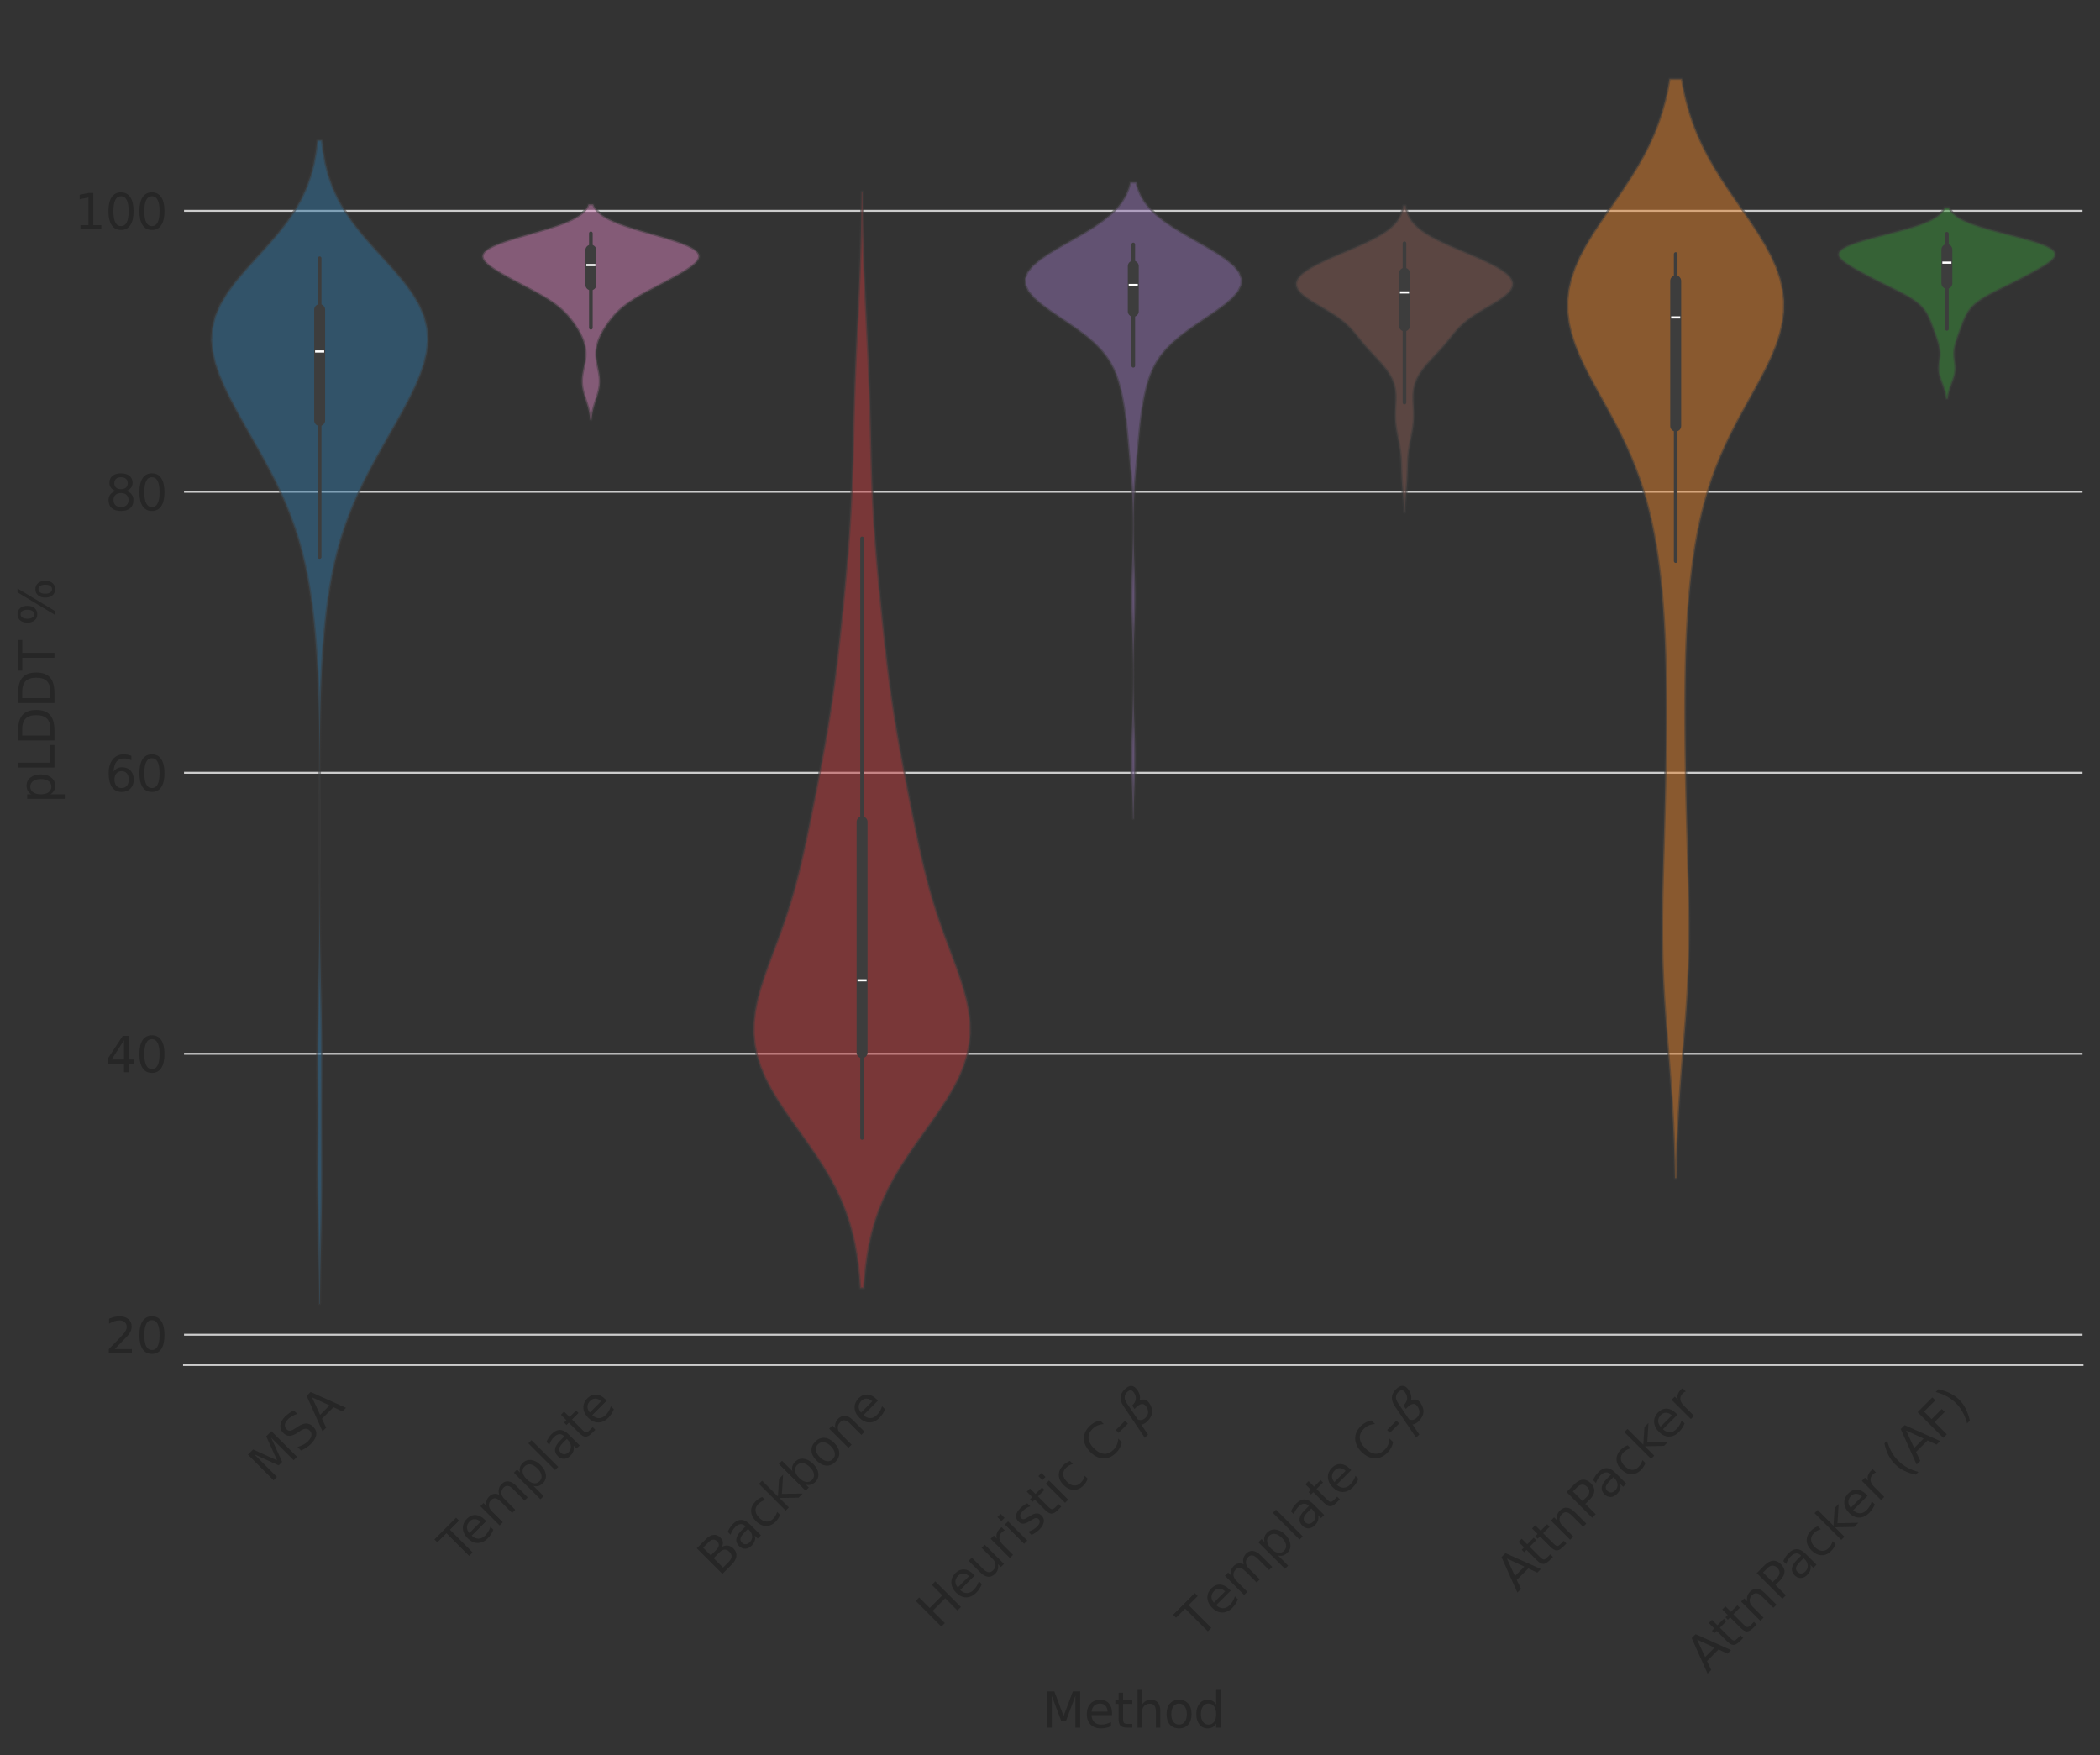 <?xml version="1.0" encoding="utf-8" standalone="no"?>
<!DOCTYPE svg PUBLIC "-//W3C//DTD SVG 1.1//EN"
  "http://www.w3.org/Graphics/SVG/1.1/DTD/svg11.dtd">
<svg xmlns:xlink="http://www.w3.org/1999/xlink" width="864.131pt" height="722.184pt" viewBox="0 0 864.131 722.184" xmlns="http://www.w3.org/2000/svg" version="1.1">
 <rect x="0" y="0" width="864.131" height="722.184" fill="#333333" stroke="none"/>
 <defs>
  <style type="text/css">*{stroke-linejoin: round; stroke-linecap: butt}</style>
 </defs>
 <g id="figure_1">
  <g id="patch_1">
   <path d="M 0 722.184 
L 864.131 722.184 
L 864.131 0 
L 0 0 
L 0 722.184 
z
" style="fill: none"/>
  </g>
  <g id="axes_1">
   <g id="patch_2">
    <path d="M 75.731 561.6 
L 856.931 561.6 
L 856.931 7.2 
L 75.731 7.2 
L 75.731 561.6 
z
" style="fill: none"/>
   </g>
   <g id="matplotlib.axis_1">
    <g id="xtick_1">
     <g id="text_1">
      <!-- MSA -->
      <g style="fill: #262626" transform="translate(111.158 610.465) rotate(-45) scale(0.2 -0.2)">
       <defs>
        <path id="DejaVuSans-4d" d="M 628 4666 
L 1569 4666 
L 2759 1491 
L 3956 4666 
L 4897 4666 
L 4897 0 
L 4281 0 
L 4281 4097 
L 3078 897 
L 2444 897 
L 1241 4097 
L 1241 0 
L 628 0 
L 628 4666 
z
" transform="scale(0.016)"/>
        <path id="DejaVuSans-53" d="M 3425 4513 
L 3425 3897 
Q 3066 4069 2747 4153 
Q 2428 4238 2131 4238 
Q 1616 4238 1336 4038 
Q 1056 3838 1056 3469 
Q 1056 3159 1242 3001 
Q 1428 2844 1947 2747 
L 2328 2669 
Q 3034 2534 3370 2195 
Q 3706 1856 3706 1288 
Q 3706 609 3251 259 
Q 2797 -91 1919 -91 
Q 1588 -91 1214 -16 
Q 841 59 441 206 
L 441 856 
Q 825 641 1194 531 
Q 1563 422 1919 422 
Q 2459 422 2753 634 
Q 3047 847 3047 1241 
Q 3047 1584 2836 1778 
Q 2625 1972 2144 2069 
L 1759 2144 
Q 1053 2284 737 2584 
Q 422 2884 422 3419 
Q 422 4038 858 4394 
Q 1294 4750 2059 4750 
Q 2388 4750 2728 4690 
Q 3069 4631 3425 4513 
z
" transform="scale(0.016)"/>
        <path id="DejaVuSans-41" d="M 2188 4044 
L 1331 1722 
L 3047 1722 
L 2188 4044 
z
M 1831 4666 
L 2547 4666 
L 4325 0 
L 3669 0 
L 3244 1197 
L 1141 1197 
L 716 0 
L 50 0 
L 1831 4666 
z
" transform="scale(0.016)"/>
       </defs>
       <use xlink:href="#DejaVuSans-4d"/>
       <use xlink:href="#DejaVuSans-53" x="86.279"/>
       <use xlink:href="#DejaVuSans-41" x="151.631"/>
      </g>
     </g>
    </g>
    <g id="xtick_2">
     <g id="text_2">
      <!-- Template -->
      <g style="fill: #262626" transform="translate(189.347 643.876) rotate(-45) scale(0.2 -0.2)">
       <defs>
        <path id="DejaVuSans-54" d="M -19 4666 
L 3928 4666 
L 3928 4134 
L 2272 4134 
L 2272 0 
L 1638 0 
L 1638 4134 
L -19 4134 
L -19 4666 
z
" transform="scale(0.016)"/>
        <path id="DejaVuSans-65" d="M 3597 1894 
L 3597 1613 
L 953 1613 
Q 991 1019 1311 708 
Q 1631 397 2203 397 
Q 2534 397 2845 478 
Q 3156 559 3463 722 
L 3463 178 
Q 3153 47 2828 -22 
Q 2503 -91 2169 -91 
Q 1331 -91 842 396 
Q 353 884 353 1716 
Q 353 2575 817 3079 
Q 1281 3584 2069 3584 
Q 2775 3584 3186 3129 
Q 3597 2675 3597 1894 
z
M 3022 2063 
Q 3016 2534 2758 2815 
Q 2500 3097 2075 3097 
Q 1594 3097 1305 2825 
Q 1016 2553 972 2059 
L 3022 2063 
z
" transform="scale(0.016)"/>
        <path id="DejaVuSans-6d" d="M 3328 2828 
Q 3544 3216 3844 3400 
Q 4144 3584 4550 3584 
Q 5097 3584 5394 3201 
Q 5691 2819 5691 2113 
L 5691 0 
L 5113 0 
L 5113 2094 
Q 5113 2597 4934 2840 
Q 4756 3084 4391 3084 
Q 3944 3084 3684 2787 
Q 3425 2491 3425 1978 
L 3425 0 
L 2847 0 
L 2847 2094 
Q 2847 2600 2669 2842 
Q 2491 3084 2119 3084 
Q 1678 3084 1418 2786 
Q 1159 2488 1159 1978 
L 1159 0 
L 581 0 
L 581 3500 
L 1159 3500 
L 1159 2956 
Q 1356 3278 1631 3431 
Q 1906 3584 2284 3584 
Q 2666 3584 2933 3390 
Q 3200 3197 3328 2828 
z
" transform="scale(0.016)"/>
        <path id="DejaVuSans-70" d="M 1159 525 
L 1159 -1331 
L 581 -1331 
L 581 3500 
L 1159 3500 
L 1159 2969 
Q 1341 3281 1617 3432 
Q 1894 3584 2278 3584 
Q 2916 3584 3314 3078 
Q 3713 2572 3713 1747 
Q 3713 922 3314 415 
Q 2916 -91 2278 -91 
Q 1894 -91 1617 61 
Q 1341 213 1159 525 
z
M 3116 1747 
Q 3116 2381 2855 2742 
Q 2594 3103 2138 3103 
Q 1681 3103 1420 2742 
Q 1159 2381 1159 1747 
Q 1159 1113 1420 752 
Q 1681 391 2138 391 
Q 2594 391 2855 752 
Q 3116 1113 3116 1747 
z
" transform="scale(0.016)"/>
        <path id="DejaVuSans-6c" d="M 603 4863 
L 1178 4863 
L 1178 0 
L 603 0 
L 603 4863 
z
" transform="scale(0.016)"/>
        <path id="DejaVuSans-61" d="M 2194 1759 
Q 1497 1759 1228 1600 
Q 959 1441 959 1056 
Q 959 750 1161 570 
Q 1363 391 1709 391 
Q 2188 391 2477 730 
Q 2766 1069 2766 1631 
L 2766 1759 
L 2194 1759 
z
M 3341 1997 
L 3341 0 
L 2766 0 
L 2766 531 
Q 2569 213 2275 61 
Q 1981 -91 1556 -91 
Q 1019 -91 701 211 
Q 384 513 384 1019 
Q 384 1609 779 1909 
Q 1175 2209 1959 2209 
L 2766 2209 
L 2766 2266 
Q 2766 2663 2505 2880 
Q 2244 3097 1772 3097 
Q 1472 3097 1187 3025 
Q 903 2953 641 2809 
L 641 3341 
Q 956 3463 1253 3523 
Q 1550 3584 1831 3584 
Q 2591 3584 2966 3190 
Q 3341 2797 3341 1997 
z
" transform="scale(0.016)"/>
        <path id="DejaVuSans-74" d="M 1172 4494 
L 1172 3500 
L 2356 3500 
L 2356 3053 
L 1172 3053 
L 1172 1153 
Q 1172 725 1289 603 
Q 1406 481 1766 481 
L 2356 481 
L 2356 0 
L 1766 0 
Q 1100 0 847 248 
Q 594 497 594 1153 
L 594 3053 
L 172 3053 
L 172 3500 
L 594 3500 
L 594 4494 
L 1172 4494 
z
" transform="scale(0.016)"/>
       </defs>
       <use xlink:href="#DejaVuSans-54"/>
       <use xlink:href="#DejaVuSans-65" x="44.084"/>
       <use xlink:href="#DejaVuSans-6d" x="105.607"/>
       <use xlink:href="#DejaVuSans-70" x="203.02"/>
       <use xlink:href="#DejaVuSans-6c" x="266.496"/>
       <use xlink:href="#DejaVuSans-61" x="294.279"/>
       <use xlink:href="#DejaVuSans-74" x="355.559"/>
       <use xlink:href="#DejaVuSans-65" x="394.768"/>
      </g>
     </g>
    </g>
    <g id="xtick_3">
     <g id="text_3">
      <!-- Backbone -->
      <g style="fill: #262626" transform="translate(295.847 648.976) rotate(-45) scale(0.2 -0.2)">
       <defs>
        <path id="DejaVuSans-42" d="M 1259 2228 
L 1259 519 
L 2272 519 
Q 2781 519 3026 730 
Q 3272 941 3272 1375 
Q 3272 1813 3026 2020 
Q 2781 2228 2272 2228 
L 1259 2228 
z
M 1259 4147 
L 1259 2741 
L 2194 2741 
Q 2656 2741 2882 2914 
Q 3109 3088 3109 3444 
Q 3109 3797 2882 3972 
Q 2656 4147 2194 4147 
L 1259 4147 
z
M 628 4666 
L 2241 4666 
Q 2963 4666 3353 4366 
Q 3744 4066 3744 3513 
Q 3744 3084 3544 2831 
Q 3344 2578 2956 2516 
Q 3422 2416 3680 2098 
Q 3938 1781 3938 1306 
Q 3938 681 3513 340 
Q 3088 0 2303 0 
L 628 0 
L 628 4666 
z
" transform="scale(0.016)"/>
        <path id="DejaVuSans-63" d="M 3122 3366 
L 3122 2828 
Q 2878 2963 2633 3030 
Q 2388 3097 2138 3097 
Q 1578 3097 1268 2742 
Q 959 2388 959 1747 
Q 959 1106 1268 751 
Q 1578 397 2138 397 
Q 2388 397 2633 464 
Q 2878 531 3122 666 
L 3122 134 
Q 2881 22 2623 -34 
Q 2366 -91 2075 -91 
Q 1284 -91 818 406 
Q 353 903 353 1747 
Q 353 2603 823 3093 
Q 1294 3584 2113 3584 
Q 2378 3584 2631 3529 
Q 2884 3475 3122 3366 
z
" transform="scale(0.016)"/>
        <path id="DejaVuSans-6b" d="M 581 4863 
L 1159 4863 
L 1159 1991 
L 2875 3500 
L 3609 3500 
L 1753 1863 
L 3688 0 
L 2938 0 
L 1159 1709 
L 1159 0 
L 581 0 
L 581 4863 
z
" transform="scale(0.016)"/>
        <path id="DejaVuSans-62" d="M 3116 1747 
Q 3116 2381 2855 2742 
Q 2594 3103 2138 3103 
Q 1681 3103 1420 2742 
Q 1159 2381 1159 1747 
Q 1159 1113 1420 752 
Q 1681 391 2138 391 
Q 2594 391 2855 752 
Q 3116 1113 3116 1747 
z
M 1159 2969 
Q 1341 3281 1617 3432 
Q 1894 3584 2278 3584 
Q 2916 3584 3314 3078 
Q 3713 2572 3713 1747 
Q 3713 922 3314 415 
Q 2916 -91 2278 -91 
Q 1894 -91 1617 61 
Q 1341 213 1159 525 
L 1159 0 
L 581 0 
L 581 4863 
L 1159 4863 
L 1159 2969 
z
" transform="scale(0.016)"/>
        <path id="DejaVuSans-6f" d="M 1959 3097 
Q 1497 3097 1228 2736 
Q 959 2375 959 1747 
Q 959 1119 1226 758 
Q 1494 397 1959 397 
Q 2419 397 2687 759 
Q 2956 1122 2956 1747 
Q 2956 2369 2687 2733 
Q 2419 3097 1959 3097 
z
M 1959 3584 
Q 2709 3584 3137 3096 
Q 3566 2609 3566 1747 
Q 3566 888 3137 398 
Q 2709 -91 1959 -91 
Q 1206 -91 779 398 
Q 353 888 353 1747 
Q 353 2609 779 3096 
Q 1206 3584 1959 3584 
z
" transform="scale(0.016)"/>
        <path id="DejaVuSans-6e" d="M 3513 2113 
L 3513 0 
L 2938 0 
L 2938 2094 
Q 2938 2591 2744 2837 
Q 2550 3084 2163 3084 
Q 1697 3084 1428 2787 
Q 1159 2491 1159 1978 
L 1159 0 
L 581 0 
L 581 3500 
L 1159 3500 
L 1159 2956 
Q 1366 3272 1645 3428 
Q 1925 3584 2291 3584 
Q 2894 3584 3203 3211 
Q 3513 2838 3513 2113 
z
" transform="scale(0.016)"/>
       </defs>
       <use xlink:href="#DejaVuSans-42"/>
       <use xlink:href="#DejaVuSans-61" x="68.604"/>
       <use xlink:href="#DejaVuSans-63" x="129.883"/>
       <use xlink:href="#DejaVuSans-6b" x="184.863"/>
       <use xlink:href="#DejaVuSans-62" x="242.773"/>
       <use xlink:href="#DejaVuSans-6f" x="306.25"/>
       <use xlink:href="#DejaVuSans-6e" x="367.432"/>
       <use xlink:href="#DejaVuSans-65" x="430.811"/>
      </g>
     </g>
    </g>
    <g id="xtick_4">
     <g id="text_4">
      <!-- Heuristic C-$\beta$ -->
      <g style="fill: #262626" transform="translate(386.004 670.706) rotate(-45) scale(0.2 -0.2)">
       <defs>
        <path id="DejaVuSans-48" d="M 628 4666 
L 1259 4666 
L 1259 2753 
L 3553 2753 
L 3553 4666 
L 4184 4666 
L 4184 0 
L 3553 0 
L 3553 2222 
L 1259 2222 
L 1259 0 
L 628 0 
L 628 4666 
z
" transform="scale(0.016)"/>
        <path id="DejaVuSans-75" d="M 544 1381 
L 544 3500 
L 1119 3500 
L 1119 1403 
Q 1119 906 1312 657 
Q 1506 409 1894 409 
Q 2359 409 2629 706 
Q 2900 1003 2900 1516 
L 2900 3500 
L 3475 3500 
L 3475 0 
L 2900 0 
L 2900 538 
Q 2691 219 2414 64 
Q 2138 -91 1772 -91 
Q 1169 -91 856 284 
Q 544 659 544 1381 
z
M 1991 3584 
L 1991 3584 
z
" transform="scale(0.016)"/>
        <path id="DejaVuSans-72" d="M 2631 2963 
Q 2534 3019 2420 3045 
Q 2306 3072 2169 3072 
Q 1681 3072 1420 2755 
Q 1159 2438 1159 1844 
L 1159 0 
L 581 0 
L 581 3500 
L 1159 3500 
L 1159 2956 
Q 1341 3275 1631 3429 
Q 1922 3584 2338 3584 
Q 2397 3584 2469 3576 
Q 2541 3569 2628 3553 
L 2631 2963 
z
" transform="scale(0.016)"/>
        <path id="DejaVuSans-69" d="M 603 3500 
L 1178 3500 
L 1178 0 
L 603 0 
L 603 3500 
z
M 603 4863 
L 1178 4863 
L 1178 4134 
L 603 4134 
L 603 4863 
z
" transform="scale(0.016)"/>
        <path id="DejaVuSans-73" d="M 2834 3397 
L 2834 2853 
Q 2591 2978 2328 3040 
Q 2066 3103 1784 3103 
Q 1356 3103 1142 2972 
Q 928 2841 928 2578 
Q 928 2378 1081 2264 
Q 1234 2150 1697 2047 
L 1894 2003 
Q 2506 1872 2764 1633 
Q 3022 1394 3022 966 
Q 3022 478 2636 193 
Q 2250 -91 1575 -91 
Q 1294 -91 989 -36 
Q 684 19 347 128 
L 347 722 
Q 666 556 975 473 
Q 1284 391 1588 391 
Q 1994 391 2212 530 
Q 2431 669 2431 922 
Q 2431 1156 2273 1281 
Q 2116 1406 1581 1522 
L 1381 1569 
Q 847 1681 609 1914 
Q 372 2147 372 2553 
Q 372 3047 722 3315 
Q 1072 3584 1716 3584 
Q 2034 3584 2315 3537 
Q 2597 3491 2834 3397 
z
" transform="scale(0.016)"/>
        <path id="DejaVuSans-20" transform="scale(0.016)"/>
        <path id="DejaVuSans-43" d="M 4122 4306 
L 4122 3641 
Q 3803 3938 3442 4084 
Q 3081 4231 2675 4231 
Q 1875 4231 1450 3742 
Q 1025 3253 1025 2328 
Q 1025 1406 1450 917 
Q 1875 428 2675 428 
Q 3081 428 3442 575 
Q 3803 722 4122 1019 
L 4122 359 
Q 3791 134 3420 21 
Q 3050 -91 2638 -91 
Q 1578 -91 968 557 
Q 359 1206 359 2328 
Q 359 3453 968 4101 
Q 1578 4750 2638 4750 
Q 3056 4750 3426 4639 
Q 3797 4528 4122 4306 
z
" transform="scale(0.016)"/>
        <path id="DejaVuSans-2d" d="M 313 2009 
L 1997 2009 
L 1997 1497 
L 313 1497 
L 313 2009 
z
" transform="scale(0.016)"/>
        <path id="DejaVuSans-Oblique-3b2" d="M 872 216 
L 572 -1331 
L -6 -1331 
L 928 3478 
Q 1206 4903 2538 4903 
Q 3888 4903 3659 3700 
Q 3503 2844 2894 2531 
Q 3713 2250 3553 1416 
Q 3272 -69 1759 -66 
Q 1097 -63 872 216 
z
M 1019 966 
Q 1259 422 1875 425 
Q 2775 425 2966 1406 
Q 3138 2288 1675 2219 
L 1778 2750 
Q 2909 2731 3106 3750 
Q 3241 4438 2509 4434 
Q 1691 4434 1503 3459 
L 1019 966 
z
" transform="scale(0.016)"/>
       </defs>
       <use xlink:href="#DejaVuSans-48" transform="translate(0 0.391)"/>
       <use xlink:href="#DejaVuSans-65" transform="translate(75.195 0.391)"/>
       <use xlink:href="#DejaVuSans-75" transform="translate(136.719 0.391)"/>
       <use xlink:href="#DejaVuSans-72" transform="translate(200.098 0.391)"/>
       <use xlink:href="#DejaVuSans-69" transform="translate(241.211 0.391)"/>
       <use xlink:href="#DejaVuSans-73" transform="translate(268.994 0.391)"/>
       <use xlink:href="#DejaVuSans-74" transform="translate(321.094 0.391)"/>
       <use xlink:href="#DejaVuSans-69" transform="translate(360.303 0.391)"/>
       <use xlink:href="#DejaVuSans-63" transform="translate(388.086 0.391)"/>
       <use xlink:href="#DejaVuSans-20" transform="translate(443.066 0.391)"/>
       <use xlink:href="#DejaVuSans-43" transform="translate(474.854 0.391)"/>
       <use xlink:href="#DejaVuSans-2d" transform="translate(544.678 0.391)"/>
       <use xlink:href="#DejaVuSans-Oblique-3b2" transform="translate(580.762 0.391)"/>
      </g>
     </g>
    </g>
    <g id="xtick_5">
     <g id="text_5">
      <!-- Template C-$\beta$ -->
      <g style="fill: #262626" transform="translate(493.361 674.949) rotate(-45) scale(0.2 -0.2)">
       <use xlink:href="#DejaVuSans-54" transform="translate(0 0.391)"/>
       <use xlink:href="#DejaVuSans-65" transform="translate(61.084 0.391)"/>
       <use xlink:href="#DejaVuSans-6d" transform="translate(122.607 0.391)"/>
       <use xlink:href="#DejaVuSans-70" transform="translate(220.02 0.391)"/>
       <use xlink:href="#DejaVuSans-6c" transform="translate(283.496 0.391)"/>
       <use xlink:href="#DejaVuSans-61" transform="translate(311.279 0.391)"/>
       <use xlink:href="#DejaVuSans-74" transform="translate(372.559 0.391)"/>
       <use xlink:href="#DejaVuSans-65" transform="translate(411.768 0.391)"/>
       <use xlink:href="#DejaVuSans-20" transform="translate(473.291 0.391)"/>
       <use xlink:href="#DejaVuSans-43" transform="translate(505.078 0.391)"/>
       <use xlink:href="#DejaVuSans-2d" transform="translate(574.902 0.391)"/>
       <use xlink:href="#DejaVuSans-Oblique-3b2" transform="translate(610.986 0.391)"/>
      </g>
     </g>
    </g>
    <g id="xtick_6">
     <g id="text_6">
      <!-- AttnPacker -->
      <g style="fill: #262626" transform="translate(624.274 655.349) rotate(-45) scale(0.2 -0.2)">
       <defs>
        <path id="DejaVuSans-50" d="M 1259 4147 
L 1259 2394 
L 2053 2394 
Q 2494 2394 2734 2622 
Q 2975 2850 2975 3272 
Q 2975 3691 2734 3919 
Q 2494 4147 2053 4147 
L 1259 4147 
z
M 628 4666 
L 2053 4666 
Q 2838 4666 3239 4311 
Q 3641 3956 3641 3272 
Q 3641 2581 3239 2228 
Q 2838 1875 2053 1875 
L 1259 1875 
L 1259 0 
L 628 0 
L 628 4666 
z
" transform="scale(0.016)"/>
       </defs>
       <use xlink:href="#DejaVuSans-41"/>
       <use xlink:href="#DejaVuSans-74" x="66.658"/>
       <use xlink:href="#DejaVuSans-74" x="105.867"/>
       <use xlink:href="#DejaVuSans-6e" x="145.076"/>
       <use xlink:href="#DejaVuSans-50" x="208.455"/>
       <use xlink:href="#DejaVuSans-61" x="264.258"/>
       <use xlink:href="#DejaVuSans-63" x="325.537"/>
       <use xlink:href="#DejaVuSans-6b" x="380.518"/>
       <use xlink:href="#DejaVuSans-65" x="434.803"/>
       <use xlink:href="#DejaVuSans-72" x="496.326"/>
      </g>
     </g>
    </g>
    <g id="xtick_7">
     <g id="text_7">
      <!-- AttnPacker (AF) -->
      <g style="fill: #262626" transform="translate(702.536 688.687) rotate(-45) scale(0.2 -0.2)">
       <defs>
        <path id="DejaVuSans-28" d="M 1984 4856 
Q 1566 4138 1362 3434 
Q 1159 2731 1159 2009 
Q 1159 1288 1364 580 
Q 1569 -128 1984 -844 
L 1484 -844 
Q 1016 -109 783 600 
Q 550 1309 550 2009 
Q 550 2706 781 3412 
Q 1013 4119 1484 4856 
L 1984 4856 
z
" transform="scale(0.016)"/>
        <path id="DejaVuSans-46" d="M 628 4666 
L 3309 4666 
L 3309 4134 
L 1259 4134 
L 1259 2759 
L 3109 2759 
L 3109 2228 
L 1259 2228 
L 1259 0 
L 628 0 
L 628 4666 
z
" transform="scale(0.016)"/>
        <path id="DejaVuSans-29" d="M 513 4856 
L 1013 4856 
Q 1481 4119 1714 3412 
Q 1947 2706 1947 2009 
Q 1947 1309 1714 600 
Q 1481 -109 1013 -844 
L 513 -844 
Q 928 -128 1133 580 
Q 1338 1288 1338 2009 
Q 1338 2731 1133 3434 
Q 928 4138 513 4856 
z
" transform="scale(0.016)"/>
       </defs>
       <use xlink:href="#DejaVuSans-41"/>
       <use xlink:href="#DejaVuSans-74" x="66.658"/>
       <use xlink:href="#DejaVuSans-74" x="105.867"/>
       <use xlink:href="#DejaVuSans-6e" x="145.076"/>
       <use xlink:href="#DejaVuSans-50" x="208.455"/>
       <use xlink:href="#DejaVuSans-61" x="264.258"/>
       <use xlink:href="#DejaVuSans-63" x="325.537"/>
       <use xlink:href="#DejaVuSans-6b" x="380.518"/>
       <use xlink:href="#DejaVuSans-65" x="434.803"/>
       <use xlink:href="#DejaVuSans-72" x="496.326"/>
       <use xlink:href="#DejaVuSans-20" x="537.439"/>
       <use xlink:href="#DejaVuSans-28" x="569.227"/>
       <use xlink:href="#DejaVuSans-41" x="608.24"/>
       <use xlink:href="#DejaVuSans-46" x="676.648"/>
       <use xlink:href="#DejaVuSans-29" x="734.168"/>
      </g>
     </g>
    </g>
    <g id="text_8">
     <!-- Method -->
     <g style="fill: #262626" transform="translate(428.825 710.825) scale(0.2 -0.2)">
      <defs>
       <path id="DejaVuSans-68" d="M 3513 2113 
L 3513 0 
L 2938 0 
L 2938 2094 
Q 2938 2591 2744 2837 
Q 2550 3084 2163 3084 
Q 1697 3084 1428 2787 
Q 1159 2491 1159 1978 
L 1159 0 
L 581 0 
L 581 4863 
L 1159 4863 
L 1159 2956 
Q 1366 3272 1645 3428 
Q 1925 3584 2291 3584 
Q 2894 3584 3203 3211 
Q 3513 2838 3513 2113 
z
" transform="scale(0.016)"/>
       <path id="DejaVuSans-64" d="M 2906 2969 
L 2906 4863 
L 3481 4863 
L 3481 0 
L 2906 0 
L 2906 525 
Q 2725 213 2448 61 
Q 2172 -91 1784 -91 
Q 1150 -91 751 415 
Q 353 922 353 1747 
Q 353 2572 751 3078 
Q 1150 3584 1784 3584 
Q 2172 3584 2448 3432 
Q 2725 3281 2906 2969 
z
M 947 1747 
Q 947 1113 1208 752 
Q 1469 391 1925 391 
Q 2381 391 2643 752 
Q 2906 1113 2906 1747 
Q 2906 2381 2643 2742 
Q 2381 3103 1925 3103 
Q 1469 3103 1208 2742 
Q 947 2381 947 1747 
z
" transform="scale(0.016)"/>
      </defs>
      <use xlink:href="#DejaVuSans-4d"/>
      <use xlink:href="#DejaVuSans-65" x="86.279"/>
      <use xlink:href="#DejaVuSans-74" x="147.803"/>
      <use xlink:href="#DejaVuSans-68" x="187.012"/>
      <use xlink:href="#DejaVuSans-6f" x="250.391"/>
      <use xlink:href="#DejaVuSans-64" x="311.572"/>
     </g>
    </g>
   </g>
   <g id="matplotlib.axis_2">
    <g id="ytick_1">
     <g id="line2d_1">
      <path d="M 75.731 549.152 
L 856.931 549.152 
" clip-path="url(#pdd8055917e)" style="fill: none; stroke: #cccccc; stroke-width: 0.8; stroke-linecap: round"/>
     </g>
     <g id="text_9">
      <!-- 20 -->
      <g style="fill: #262626" transform="translate(43.281 556.751) scale(0.2 -0.2)">
       <defs>
        <path id="DejaVuSans-32" d="M 1228 531 
L 3431 531 
L 3431 0 
L 469 0 
L 469 531 
Q 828 903 1448 1529 
Q 2069 2156 2228 2338 
Q 2531 2678 2651 2914 
Q 2772 3150 2772 3378 
Q 2772 3750 2511 3984 
Q 2250 4219 1831 4219 
Q 1534 4219 1204 4116 
Q 875 4013 500 3803 
L 500 4441 
Q 881 4594 1212 4672 
Q 1544 4750 1819 4750 
Q 2544 4750 2975 4387 
Q 3406 4025 3406 3419 
Q 3406 3131 3298 2873 
Q 3191 2616 2906 2266 
Q 2828 2175 2409 1742 
Q 1991 1309 1228 531 
z
" transform="scale(0.016)"/>
        <path id="DejaVuSans-30" d="M 2034 4250 
Q 1547 4250 1301 3770 
Q 1056 3291 1056 2328 
Q 1056 1369 1301 889 
Q 1547 409 2034 409 
Q 2525 409 2770 889 
Q 3016 1369 3016 2328 
Q 3016 3291 2770 3770 
Q 2525 4250 2034 4250 
z
M 2034 4750 
Q 2819 4750 3233 4129 
Q 3647 3509 3647 2328 
Q 3647 1150 3233 529 
Q 2819 -91 2034 -91 
Q 1250 -91 836 529 
Q 422 1150 422 2328 
Q 422 3509 836 4129 
Q 1250 4750 2034 4750 
z
" transform="scale(0.016)"/>
       </defs>
       <use xlink:href="#DejaVuSans-32"/>
       <use xlink:href="#DejaVuSans-30" x="63.623"/>
      </g>
     </g>
    </g>
    <g id="ytick_2">
     <g id="line2d_2">
      <path d="M 75.731 433.549 
L 856.931 433.549 
" clip-path="url(#pdd8055917e)" style="fill: none; stroke: #cccccc; stroke-width: 0.8; stroke-linecap: round"/>
     </g>
     <g id="text_10">
      <!-- 40 -->
      <g style="fill: #262626" transform="translate(43.281 441.147) scale(0.2 -0.2)">
       <defs>
        <path id="DejaVuSans-34" d="M 2419 4116 
L 825 1625 
L 2419 1625 
L 2419 4116 
z
M 2253 4666 
L 3047 4666 
L 3047 1625 
L 3713 1625 
L 3713 1100 
L 3047 1100 
L 3047 0 
L 2419 0 
L 2419 1100 
L 313 1100 
L 313 1709 
L 2253 4666 
z
" transform="scale(0.016)"/>
       </defs>
       <use xlink:href="#DejaVuSans-34"/>
       <use xlink:href="#DejaVuSans-30" x="63.623"/>
      </g>
     </g>
    </g>
    <g id="ytick_3">
     <g id="line2d_3">
      <path d="M 75.731 317.945 
L 856.931 317.945 
" clip-path="url(#pdd8055917e)" style="fill: none; stroke: #cccccc; stroke-width: 0.8; stroke-linecap: round"/>
     </g>
     <g id="text_11">
      <!-- 60 -->
      <g style="fill: #262626" transform="translate(43.281 325.544) scale(0.2 -0.2)">
       <defs>
        <path id="DejaVuSans-36" d="M 2113 2584 
Q 1688 2584 1439 2293 
Q 1191 2003 1191 1497 
Q 1191 994 1439 701 
Q 1688 409 2113 409 
Q 2538 409 2786 701 
Q 3034 994 3034 1497 
Q 3034 2003 2786 2293 
Q 2538 2584 2113 2584 
z
M 3366 4563 
L 3366 3988 
Q 3128 4100 2886 4159 
Q 2644 4219 2406 4219 
Q 1781 4219 1451 3797 
Q 1122 3375 1075 2522 
Q 1259 2794 1537 2939 
Q 1816 3084 2150 3084 
Q 2853 3084 3261 2657 
Q 3669 2231 3669 1497 
Q 3669 778 3244 343 
Q 2819 -91 2113 -91 
Q 1303 -91 875 529 
Q 447 1150 447 2328 
Q 447 3434 972 4092 
Q 1497 4750 2381 4750 
Q 2619 4750 2861 4703 
Q 3103 4656 3366 4563 
z
" transform="scale(0.016)"/>
       </defs>
       <use xlink:href="#DejaVuSans-36"/>
       <use xlink:href="#DejaVuSans-30" x="63.623"/>
      </g>
     </g>
    </g>
    <g id="ytick_4">
     <g id="line2d_4">
      <path d="M 75.731 202.341 
L 856.931 202.341 
" clip-path="url(#pdd8055917e)" style="fill: none; stroke: #cccccc; stroke-width: 0.8; stroke-linecap: round"/>
     </g>
     <g id="text_12">
      <!-- 80 -->
      <g style="fill: #262626" transform="translate(43.281 209.94) scale(0.2 -0.2)">
       <defs>
        <path id="DejaVuSans-38" d="M 2034 2216 
Q 1584 2216 1326 1975 
Q 1069 1734 1069 1313 
Q 1069 891 1326 650 
Q 1584 409 2034 409 
Q 2484 409 2743 651 
Q 3003 894 3003 1313 
Q 3003 1734 2745 1975 
Q 2488 2216 2034 2216 
z
M 1403 2484 
Q 997 2584 770 2862 
Q 544 3141 544 3541 
Q 544 4100 942 4425 
Q 1341 4750 2034 4750 
Q 2731 4750 3128 4425 
Q 3525 4100 3525 3541 
Q 3525 3141 3298 2862 
Q 3072 2584 2669 2484 
Q 3125 2378 3379 2068 
Q 3634 1759 3634 1313 
Q 3634 634 3220 271 
Q 2806 -91 2034 -91 
Q 1263 -91 848 271 
Q 434 634 434 1313 
Q 434 1759 690 2068 
Q 947 2378 1403 2484 
z
M 1172 3481 
Q 1172 3119 1398 2916 
Q 1625 2713 2034 2713 
Q 2441 2713 2670 2916 
Q 2900 3119 2900 3481 
Q 2900 3844 2670 4047 
Q 2441 4250 2034 4250 
Q 1625 4250 1398 4047 
Q 1172 3844 1172 3481 
z
" transform="scale(0.016)"/>
       </defs>
       <use xlink:href="#DejaVuSans-38"/>
       <use xlink:href="#DejaVuSans-30" x="63.623"/>
      </g>
     </g>
    </g>
    <g id="ytick_5">
     <g id="line2d_5">
      <path d="M 75.731 86.738 
L 856.931 86.738 
" clip-path="url(#pdd8055917e)" style="fill: none; stroke: #cccccc; stroke-width: 0.8; stroke-linecap: round"/>
     </g>
     <g id="text_13">
      <!-- 100 -->
      <g style="fill: #262626" transform="translate(30.556 94.336) scale(0.2 -0.2)">
       <defs>
        <path id="DejaVuSans-31" d="M 794 531 
L 1825 531 
L 1825 4091 
L 703 3866 
L 703 4441 
L 1819 4666 
L 2450 4666 
L 2450 531 
L 3481 531 
L 3481 0 
L 794 0 
L 794 531 
z
" transform="scale(0.016)"/>
       </defs>
       <use xlink:href="#DejaVuSans-31"/>
       <use xlink:href="#DejaVuSans-30" x="63.623"/>
       <use xlink:href="#DejaVuSans-30" x="127.246"/>
      </g>
     </g>
    </g>
    <g id="text_14">
     <!-- pLDDT % -->
     <g style="fill: #262626" transform="translate(22.397 330.508) rotate(-90) scale(0.2 -0.2)">
      <defs>
       <path id="DejaVuSans-4c" d="M 628 4666 
L 1259 4666 
L 1259 531 
L 3531 531 
L 3531 0 
L 628 0 
L 628 4666 
z
" transform="scale(0.016)"/>
       <path id="DejaVuSans-44" d="M 1259 4147 
L 1259 519 
L 2022 519 
Q 2988 519 3436 956 
Q 3884 1394 3884 2338 
Q 3884 3275 3436 3711 
Q 2988 4147 2022 4147 
L 1259 4147 
z
M 628 4666 
L 1925 4666 
Q 3281 4666 3915 4102 
Q 4550 3538 4550 2338 
Q 4550 1131 3912 565 
Q 3275 0 1925 0 
L 628 0 
L 628 4666 
z
" transform="scale(0.016)"/>
       <path id="DejaVuSans-25" d="M 4653 2053 
Q 4381 2053 4226 1822 
Q 4072 1591 4072 1178 
Q 4072 772 4226 539 
Q 4381 306 4653 306 
Q 4919 306 5073 539 
Q 5228 772 5228 1178 
Q 5228 1588 5073 1820 
Q 4919 2053 4653 2053 
z
M 4653 2450 
Q 5147 2450 5437 2106 
Q 5728 1763 5728 1178 
Q 5728 594 5436 251 
Q 5144 -91 4653 -91 
Q 4153 -91 3862 251 
Q 3572 594 3572 1178 
Q 3572 1766 3864 2108 
Q 4156 2450 4653 2450 
z
M 1428 4353 
Q 1159 4353 1004 4120 
Q 850 3888 850 3481 
Q 850 3069 1003 2837 
Q 1156 2606 1428 2606 
Q 1700 2606 1854 2837 
Q 2009 3069 2009 3481 
Q 2009 3884 1853 4118 
Q 1697 4353 1428 4353 
z
M 4250 4750 
L 4750 4750 
L 1831 -91 
L 1331 -91 
L 4250 4750 
z
M 1428 4750 
Q 1922 4750 2215 4408 
Q 2509 4066 2509 3481 
Q 2509 2891 2217 2550 
Q 1925 2209 1428 2209 
Q 931 2209 642 2551 
Q 353 2894 353 3481 
Q 353 4063 643 4406 
Q 934 4750 1428 4750 
z
" transform="scale(0.016)"/>
      </defs>
      <use xlink:href="#DejaVuSans-70"/>
      <use xlink:href="#DejaVuSans-4c" x="63.477"/>
      <use xlink:href="#DejaVuSans-44" x="119.189"/>
      <use xlink:href="#DejaVuSans-44" x="196.191"/>
      <use xlink:href="#DejaVuSans-54" x="273.193"/>
      <use xlink:href="#DejaVuSans-20" x="334.277"/>
      <use xlink:href="#DejaVuSans-25" x="366.064"/>
     </g>
    </g>
   </g>
   <g id="PolyCollection_1">
    <defs>
     <path id="mf3899a0012" d="M 131.656 -185.784 
L 131.407 -185.784 
L 131.35 -190.62 
L 131.276 -195.455 
L 131.187 -200.291 
L 131.085 -205.127 
L 130.974 -209.962 
L 130.861 -214.798 
L 130.756 -219.634 
L 130.666 -224.469 
L 130.599 -229.305 
L 130.558 -234.14 
L 130.543 -238.976 
L 130.549 -243.812 
L 130.568 -248.647 
L 130.592 -253.483 
L 130.61 -258.319 
L 130.617 -263.154 
L 130.61 -267.99 
L 130.591 -272.826 
L 130.568 -277.661 
L 130.548 -282.497 
L 130.543 -287.333 
L 130.559 -292.168 
L 130.601 -297.004 
L 130.669 -301.84 
L 130.76 -306.675 
L 130.865 -311.511 
L 130.978 -316.346 
L 131.089 -321.182 
L 131.191 -326.018 
L 131.279 -330.853 
L 131.352 -335.689 
L 131.409 -340.525 
L 131.451 -345.36 
L 131.48 -350.196 
L 131.5 -355.032 
L 131.513 -359.867 
L 131.521 -364.703 
L 131.526 -369.539 
L 131.528 -374.374 
L 131.529 -379.21 
L 131.528 -384.045 
L 131.526 -388.881 
L 131.522 -393.717 
L 131.515 -398.552 
L 131.503 -403.388 
L 131.484 -408.224 
L 131.454 -413.059 
L 131.41 -417.895 
L 131.347 -422.731 
L 131.26 -427.566 
L 131.145 -432.402 
L 130.997 -437.238 
L 130.811 -442.073 
L 130.582 -446.909 
L 130.307 -451.745 
L 129.978 -456.58 
L 129.589 -461.416 
L 129.131 -466.251 
L 128.591 -471.087 
L 127.956 -475.923 
L 127.21 -480.758 
L 126.338 -485.594 
L 125.323 -490.43 
L 124.148 -495.265 
L 122.798 -500.101 
L 121.26 -504.937 
L 119.523 -509.772 
L 117.583 -514.608 
L 115.443 -519.444 
L 113.117 -524.279 
L 110.628 -529.115 
L 108.011 -533.951 
L 105.306 -538.786 
L 102.559 -543.622 
L 99.818 -548.457 
L 97.138 -553.293 
L 94.578 -558.129 
L 92.215 -562.964 
L 90.144 -567.8 
L 88.479 -572.636 
L 87.35 -577.471 
L 86.891 -582.307 
L 87.218 -587.143 
L 88.408 -591.978 
L 90.478 -596.814 
L 93.373 -601.65 
L 96.962 -606.485 
L 101.054 -611.321 
L 105.417 -616.157 
L 109.809 -620.992 
L 114.006 -625.828 
L 117.829 -630.663 
L 121.157 -635.499 
L 123.928 -640.335 
L 126.141 -645.17 
L 127.836 -650.006 
L 129.082 -654.842 
L 129.963 -659.677 
L 130.561 -664.513 
L 132.501 -664.513 
L 132.501 -664.513 
L 133.099 -659.677 
L 133.98 -654.842 
L 135.227 -650.006 
L 136.921 -645.17 
L 139.134 -640.335 
L 141.906 -635.499 
L 145.233 -630.663 
L 149.056 -625.828 
L 153.254 -620.992 
L 157.646 -616.157 
L 162.008 -611.321 
L 166.1 -606.485 
L 169.69 -601.65 
L 172.584 -596.814 
L 174.654 -591.978 
L 175.844 -587.143 
L 176.171 -582.307 
L 175.712 -577.471 
L 174.584 -572.636 
L 172.918 -567.8 
L 170.847 -562.964 
L 168.484 -558.129 
L 165.925 -553.293 
L 163.244 -548.457 
L 160.503 -543.622 
L 157.756 -538.786 
L 155.051 -533.951 
L 152.434 -529.115 
L 149.946 -524.279 
L 147.62 -519.444 
L 145.48 -514.608 
L 143.539 -509.772 
L 141.802 -504.937 
L 140.264 -500.101 
L 138.915 -495.265 
L 137.74 -490.43 
L 136.725 -485.594 
L 135.853 -480.758 
L 135.107 -475.923 
L 134.472 -471.087 
L 133.932 -466.251 
L 133.473 -461.416 
L 133.084 -456.58 
L 132.756 -451.745 
L 132.48 -446.909 
L 132.252 -442.073 
L 132.066 -437.238 
L 131.917 -432.402 
L 131.802 -427.566 
L 131.716 -422.731 
L 131.653 -417.895 
L 131.609 -413.059 
L 131.579 -408.224 
L 131.559 -403.388 
L 131.547 -398.552 
L 131.54 -393.717 
L 131.536 -388.881 
L 131.534 -384.045 
L 131.534 -379.21 
L 131.535 -374.374 
L 131.537 -369.539 
L 131.541 -364.703 
L 131.549 -359.867 
L 131.562 -355.032 
L 131.582 -350.196 
L 131.612 -345.36 
L 131.654 -340.525 
L 131.71 -335.689 
L 131.783 -330.853 
L 131.872 -326.018 
L 131.974 -321.182 
L 132.085 -316.346 
L 132.197 -311.511 
L 132.303 -306.675 
L 132.393 -301.84 
L 132.462 -297.004 
L 132.504 -292.168 
L 132.52 -287.333 
L 132.514 -282.497 
L 132.495 -277.661 
L 132.471 -272.826 
L 132.453 -267.99 
L 132.446 -263.154 
L 132.452 -258.319 
L 132.471 -253.483 
L 132.494 -248.647 
L 132.514 -243.812 
L 132.52 -238.976 
L 132.505 -234.14 
L 132.464 -229.305 
L 132.396 -224.469 
L 132.306 -219.634 
L 132.201 -214.798 
L 132.089 -209.962 
L 131.978 -205.127 
L 131.875 -200.291 
L 131.786 -195.455 
L 131.713 -190.62 
L 131.656 -185.784 
z
" style="stroke: #3d3d3d; stroke-opacity: 0.5"/>
    </defs>
    <g clip-path="url(#pdd8055917e)">
     <use xlink:href="#mf3899a0012" x="0" y="722.184" style="fill: #3274a1; fill-opacity: 0.5; stroke: #3d3d3d; stroke-opacity: 0.5"/>
    </g>
   </g>
   <g id="PolyCollection_2">
    <defs>
     <path id="m7f39d563ac" d="M 243.411 -549.445 
L 242.851 -549.445 
L 242.751 -550.341 
L 242.626 -551.237 
L 242.473 -552.133 
L 242.291 -553.029 
L 242.08 -553.925 
L 241.843 -554.82 
L 241.582 -555.716 
L 241.303 -556.612 
L 241.013 -557.508 
L 240.722 -558.404 
L 240.439 -559.3 
L 240.173 -560.196 
L 239.935 -561.092 
L 239.732 -561.988 
L 239.573 -562.884 
L 239.46 -563.78 
L 239.399 -564.675 
L 239.388 -565.571 
L 239.427 -566.467 
L 239.51 -567.363 
L 239.632 -568.259 
L 239.785 -569.155 
L 239.958 -570.051 
L 240.141 -570.947 
L 240.324 -571.843 
L 240.495 -572.739 
L 240.645 -573.634 
L 240.764 -574.53 
L 240.845 -575.426 
L 240.883 -576.322 
L 240.872 -577.218 
L 240.811 -578.114 
L 240.698 -579.01 
L 240.532 -579.906 
L 240.314 -580.802 
L 240.043 -581.698 
L 239.722 -582.594 
L 239.351 -583.489 
L 238.933 -584.385 
L 238.471 -585.281 
L 237.966 -586.177 
L 237.424 -587.073 
L 236.844 -587.969 
L 236.23 -588.865 
L 235.581 -589.761 
L 234.895 -590.657 
L 234.165 -591.553 
L 233.387 -592.448 
L 232.55 -593.344 
L 231.645 -594.24 
L 230.662 -595.136 
L 229.593 -596.032 
L 228.432 -596.928 
L 227.177 -597.824 
L 225.83 -598.72 
L 224.397 -599.616 
L 222.885 -600.512 
L 221.308 -601.408 
L 219.678 -602.303 
L 218.011 -603.199 
L 216.321 -604.095 
L 214.62 -604.991 
L 212.923 -605.887 
L 211.24 -606.783 
L 209.583 -607.679 
L 207.962 -608.575 
L 206.391 -609.471 
L 204.885 -610.367 
L 203.464 -611.262 
L 202.153 -612.158 
L 200.981 -613.054 
L 199.987 -613.95 
L 199.21 -614.846 
L 198.697 -615.742 
L 198.491 -616.638 
L 198.636 -617.534 
L 199.165 -618.43 
L 200.104 -619.326 
L 201.462 -620.222 
L 203.23 -621.117 
L 205.382 -622.013 
L 207.874 -622.909 
L 210.642 -623.805 
L 213.614 -624.701 
L 216.705 -625.597 
L 219.829 -626.493 
L 222.905 -627.389 
L 225.856 -628.285 
L 228.618 -629.181 
L 231.142 -630.076 
L 233.397 -630.972 
L 235.365 -631.868 
L 237.045 -632.764 
L 238.447 -633.66 
L 239.591 -634.556 
L 240.505 -635.452 
L 241.22 -636.348 
L 241.766 -637.244 
L 242.174 -638.14 
L 244.088 -638.14 
L 244.088 -638.14 
L 244.497 -637.244 
L 245.043 -636.348 
L 245.757 -635.452 
L 246.671 -634.556 
L 247.816 -633.66 
L 249.218 -632.764 
L 250.897 -631.868 
L 252.865 -630.972 
L 255.12 -630.076 
L 257.645 -629.181 
L 260.407 -628.285 
L 263.358 -627.389 
L 266.433 -626.493 
L 269.558 -625.597 
L 272.649 -624.701 
L 275.62 -623.805 
L 278.389 -622.909 
L 280.88 -622.013 
L 283.032 -621.117 
L 284.801 -620.222 
L 286.158 -619.326 
L 287.097 -618.43 
L 287.627 -617.534 
L 287.771 -616.638 
L 287.566 -615.742 
L 287.052 -614.846 
L 286.276 -613.95 
L 285.281 -613.054 
L 284.11 -612.158 
L 282.798 -611.262 
L 281.377 -610.367 
L 279.872 -609.471 
L 278.301 -608.575 
L 276.68 -607.679 
L 275.022 -606.783 
L 273.34 -605.887 
L 271.642 -604.991 
L 269.942 -604.095 
L 268.251 -603.199 
L 266.584 -602.303 
L 264.955 -601.408 
L 263.377 -600.512 
L 261.866 -599.616 
L 260.432 -598.72 
L 259.085 -597.824 
L 257.83 -596.928 
L 256.67 -596.032 
L 255.601 -595.136 
L 254.618 -594.24 
L 253.712 -593.344 
L 252.876 -592.448 
L 252.097 -591.553 
L 251.368 -590.657 
L 250.681 -589.761 
L 250.032 -588.865 
L 249.418 -587.969 
L 248.839 -587.073 
L 248.296 -586.177 
L 247.792 -585.281 
L 247.329 -584.385 
L 246.912 -583.489 
L 246.541 -582.594 
L 246.219 -581.698 
L 245.949 -580.802 
L 245.73 -579.906 
L 245.565 -579.01 
L 245.451 -578.114 
L 245.39 -577.218 
L 245.38 -576.322 
L 245.417 -575.426 
L 245.499 -574.53 
L 245.618 -573.634 
L 245.767 -572.739 
L 245.939 -571.843 
L 246.121 -570.947 
L 246.305 -570.051 
L 246.478 -569.155 
L 246.63 -568.259 
L 246.752 -567.363 
L 246.836 -566.467 
L 246.874 -565.571 
L 246.864 -564.675 
L 246.802 -563.78 
L 246.69 -562.884 
L 246.53 -561.988 
L 246.327 -561.092 
L 246.089 -560.196 
L 245.824 -559.3 
L 245.54 -558.404 
L 245.249 -557.508 
L 244.96 -556.612 
L 244.681 -555.716 
L 244.42 -554.82 
L 244.182 -553.925 
L 243.971 -553.029 
L 243.79 -552.133 
L 243.637 -551.237 
L 243.511 -550.341 
L 243.411 -549.445 
z
" style="stroke: #3d3d3d; stroke-opacity: 0.5"/>
    </defs>
    <g clip-path="url(#pdd8055917e)">
     <use xlink:href="#m7f39d563ac" x="0" y="722.184" style="fill: #d684bd; fill-opacity: 0.5; stroke: #3d3d3d; stroke-opacity: 0.5"/>
    </g>
   </g>
   <g id="PolyCollection_3">
    <defs>
     <path id="m3641f11a24" d="M 355.544 -192.152 
L 353.919 -192.152 
L 353.567 -196.71 
L 353.094 -201.268 
L 352.468 -205.826 
L 351.657 -210.384 
L 350.63 -214.942 
L 349.354 -219.5 
L 347.803 -224.058 
L 345.958 -228.616 
L 343.809 -233.174 
L 341.363 -237.732 
L 338.64 -242.29 
L 335.681 -246.847 
L 332.544 -251.405 
L 329.304 -255.963 
L 326.047 -260.521 
L 322.871 -265.079 
L 319.876 -269.637 
L 317.158 -274.195 
L 314.802 -278.753 
L 312.88 -283.311 
L 311.441 -287.869 
L 310.511 -292.427 
L 310.091 -296.985 
L 310.159 -301.543 
L 310.672 -306.101 
L 311.569 -310.659 
L 312.779 -315.217 
L 314.225 -319.775 
L 315.83 -324.333 
L 317.522 -328.891 
L 319.236 -333.449 
L 320.922 -338.007 
L 322.542 -342.565 
L 324.069 -347.123 
L 325.493 -351.681 
L 326.81 -356.239 
L 328.029 -360.797 
L 329.161 -365.355 
L 330.221 -369.913 
L 331.226 -374.47 
L 332.192 -379.028 
L 333.13 -383.586 
L 334.05 -388.144 
L 334.958 -392.702 
L 335.857 -397.26 
L 336.744 -401.818 
L 337.618 -406.376 
L 338.472 -410.934 
L 339.301 -415.492 
L 340.1 -420.05 
L 340.863 -424.608 
L 341.588 -429.166 
L 342.272 -433.724 
L 342.915 -438.282 
L 343.521 -442.84 
L 344.091 -447.398 
L 344.631 -451.956 
L 345.146 -456.514 
L 345.639 -461.072 
L 346.115 -465.63 
L 346.578 -470.188 
L 347.028 -474.746 
L 347.467 -479.304 
L 347.891 -483.862 
L 348.3 -488.42 
L 348.689 -492.978 
L 349.055 -497.536 
L 349.393 -502.093 
L 349.699 -506.651 
L 349.971 -511.209 
L 350.208 -515.767 
L 350.412 -520.325 
L 350.584 -524.883 
L 350.731 -529.441 
L 350.857 -533.999 
L 350.97 -538.557 
L 351.077 -543.115 
L 351.186 -547.673 
L 351.302 -552.231 
L 351.431 -556.789 
L 351.576 -561.347 
L 351.737 -565.905 
L 351.916 -570.463 
L 352.111 -575.021 
L 352.318 -579.579 
L 352.535 -584.137 
L 352.757 -588.695 
L 352.979 -593.253 
L 353.197 -597.811 
L 353.407 -602.369 
L 353.605 -606.927 
L 353.788 -611.485 
L 353.954 -616.043 
L 354.101 -620.601 
L 354.23 -625.158 
L 354.339 -629.716 
L 354.429 -634.274 
L 354.504 -638.832 
L 354.563 -643.39 
L 354.9 -643.39 
L 354.9 -643.39 
L 354.959 -638.832 
L 355.033 -634.274 
L 355.124 -629.716 
L 355.233 -625.158 
L 355.361 -620.601 
L 355.508 -616.043 
L 355.674 -611.485 
L 355.858 -606.927 
L 356.056 -602.369 
L 356.266 -597.811 
L 356.484 -593.253 
L 356.706 -588.695 
L 356.928 -584.137 
L 357.144 -579.579 
L 357.352 -575.021 
L 357.546 -570.463 
L 357.725 -565.905 
L 357.887 -561.347 
L 358.031 -556.789 
L 358.16 -552.231 
L 358.276 -547.673 
L 358.385 -543.115 
L 358.493 -538.557 
L 358.606 -533.999 
L 358.732 -529.441 
L 358.878 -524.883 
L 359.051 -520.325 
L 359.254 -515.767 
L 359.492 -511.209 
L 359.764 -506.651 
L 360.07 -502.093 
L 360.408 -497.536 
L 360.773 -492.978 
L 361.162 -488.42 
L 361.571 -483.862 
L 361.996 -479.304 
L 362.434 -474.746 
L 362.884 -470.188 
L 363.347 -465.63 
L 363.823 -461.072 
L 364.317 -456.514 
L 364.831 -451.956 
L 365.371 -447.398 
L 365.942 -442.84 
L 366.547 -438.282 
L 367.191 -433.724 
L 367.875 -429.166 
L 368.599 -424.608 
L 369.362 -420.05 
L 370.161 -415.492 
L 370.99 -410.934 
L 371.845 -406.376 
L 372.718 -401.818 
L 373.606 -397.26 
L 374.504 -392.702 
L 375.413 -388.144 
L 376.333 -383.586 
L 377.271 -379.028 
L 378.236 -374.47 
L 379.242 -369.913 
L 380.302 -365.355 
L 381.434 -360.797 
L 382.652 -356.239 
L 383.97 -351.681 
L 385.393 -347.123 
L 386.921 -342.565 
L 388.54 -338.007 
L 390.226 -333.449 
L 391.941 -328.891 
L 393.632 -324.333 
L 395.237 -319.775 
L 396.683 -315.217 
L 397.894 -310.659 
L 398.791 -306.101 
L 399.303 -301.543 
L 399.371 -296.985 
L 398.951 -292.427 
L 398.021 -287.869 
L 396.582 -283.311 
L 394.66 -278.753 
L 392.305 -274.195 
L 389.586 -269.637 
L 386.591 -265.079 
L 383.415 -260.521 
L 380.159 -255.963 
L 376.918 -251.405 
L 373.781 -246.847 
L 370.822 -242.29 
L 368.1 -237.732 
L 365.653 -233.174 
L 363.505 -228.616 
L 361.659 -224.058 
L 360.108 -219.5 
L 358.833 -214.942 
L 357.805 -210.384 
L 356.995 -205.826 
L 356.369 -201.268 
L 355.895 -196.71 
L 355.544 -192.152 
z
" style="stroke: #3d3d3d; stroke-opacity: 0.5"/>
    </defs>
    <g clip-path="url(#pdd8055917e)">
     <use xlink:href="#m3641f11a24" x="0" y="722.184" style="fill: #c03d3e; fill-opacity: 0.5; stroke: #3d3d3d; stroke-opacity: 0.5"/>
    </g>
   </g>
   <g id="PolyCollection_4">
    <defs>
     <path id="m7a61fe5525" d="M 466.442 -385.268 
L 466.221 -385.268 
L 466.168 -387.914 
L 466.099 -390.559 
L 466.016 -393.205 
L 465.92 -395.851 
L 465.819 -398.496 
L 465.718 -401.142 
L 465.629 -403.788 
L 465.561 -406.434 
L 465.522 -409.079 
L 465.516 -411.725 
L 465.544 -414.371 
L 465.604 -417.016 
L 465.687 -419.662 
L 465.784 -422.308 
L 465.886 -424.954 
L 465.984 -427.599 
L 466.071 -430.245 
L 466.144 -432.891 
L 466.2 -435.536 
L 466.239 -438.182 
L 466.263 -440.828 
L 466.272 -443.474 
L 466.266 -446.119 
L 466.246 -448.765 
L 466.21 -451.411 
L 466.158 -454.056 
L 466.089 -456.702 
L 466.005 -459.348 
L 465.909 -461.994 
L 465.807 -464.639 
L 465.708 -467.285 
L 465.621 -469.931 
L 465.555 -472.576 
L 465.519 -475.222 
L 465.517 -477.868 
L 465.549 -480.514 
L 465.612 -483.159 
L 465.696 -485.805 
L 465.794 -488.451 
L 465.896 -491.096 
L 465.991 -493.742 
L 466.075 -496.388 
L 466.141 -499.034 
L 466.187 -501.679 
L 466.211 -504.325 
L 466.213 -506.971 
L 466.19 -509.616 
L 466.14 -512.262 
L 466.061 -514.908 
L 465.95 -517.554 
L 465.807 -520.199 
L 465.632 -522.845 
L 465.429 -525.491 
L 465.207 -528.136 
L 464.971 -530.782 
L 464.732 -533.428 
L 464.494 -536.074 
L 464.259 -538.719 
L 464.023 -541.365 
L 463.778 -544.011 
L 463.513 -546.656 
L 463.214 -549.302 
L 462.872 -551.948 
L 462.478 -554.594 
L 462.023 -557.239 
L 461.498 -559.885 
L 460.884 -562.531 
L 460.152 -565.176 
L 459.258 -567.822 
L 458.143 -570.468 
L 456.74 -573.114 
L 454.978 -575.759 
L 452.8 -578.405 
L 450.17 -581.051 
L 447.088 -583.696 
L 443.605 -586.342 
L 439.819 -588.988 
L 435.889 -591.634 
L 432.015 -594.279 
L 428.434 -596.925 
L 425.396 -599.571 
L 423.138 -602.216 
L 421.858 -604.862 
L 421.691 -607.508 
L 422.691 -610.154 
L 424.816 -612.799 
L 427.934 -615.445 
L 431.834 -618.091 
L 436.252 -620.736 
L 440.899 -623.382 
L 445.5 -626.028 
L 449.814 -628.674 
L 453.664 -631.319 
L 456.943 -633.965 
L 459.612 -636.611 
L 461.69 -639.256 
L 463.239 -641.902 
L 464.346 -644.548 
L 465.103 -647.194 
L 467.56 -647.194 
L 467.56 -647.194 
L 468.317 -644.548 
L 469.423 -641.902 
L 470.973 -639.256 
L 473.051 -636.611 
L 475.719 -633.965 
L 478.998 -631.319 
L 482.849 -628.674 
L 487.163 -626.028 
L 491.763 -623.382 
L 496.411 -620.736 
L 500.829 -618.091 
L 504.729 -615.445 
L 507.846 -612.799 
L 509.971 -610.154 
L 510.971 -607.508 
L 510.805 -604.862 
L 509.525 -602.216 
L 507.266 -599.571 
L 504.228 -596.925 
L 500.647 -594.279 
L 496.774 -591.634 
L 492.843 -588.988 
L 489.058 -586.342 
L 485.574 -583.696 
L 482.493 -581.051 
L 479.862 -578.405 
L 477.684 -575.759 
L 475.923 -573.114 
L 474.519 -570.468 
L 473.404 -567.822 
L 472.51 -565.176 
L 471.778 -562.531 
L 471.165 -559.885 
L 470.639 -557.239 
L 470.185 -554.594 
L 469.79 -551.948 
L 469.448 -549.302 
L 469.15 -546.656 
L 468.884 -544.011 
L 468.639 -541.365 
L 468.404 -538.719 
L 468.169 -536.074 
L 467.931 -533.428 
L 467.691 -530.782 
L 467.456 -528.136 
L 467.233 -525.491 
L 467.031 -522.845 
L 466.856 -520.199 
L 466.712 -517.554 
L 466.601 -514.908 
L 466.522 -512.262 
L 466.472 -509.616 
L 466.449 -506.971 
L 466.451 -504.325 
L 466.476 -501.679 
L 466.522 -499.034 
L 466.588 -496.388 
L 466.671 -493.742 
L 466.767 -491.096 
L 466.868 -488.451 
L 466.966 -485.805 
L 467.051 -483.159 
L 467.113 -480.514 
L 467.145 -477.868 
L 467.143 -475.222 
L 467.107 -472.576 
L 467.042 -469.931 
L 466.954 -467.285 
L 466.855 -464.639 
L 466.753 -461.994 
L 466.657 -459.348 
L 466.573 -456.702 
L 466.504 -454.056 
L 466.452 -451.411 
L 466.416 -448.765 
L 466.396 -446.119 
L 466.391 -443.474 
L 466.4 -440.828 
L 466.423 -438.182 
L 466.463 -435.536 
L 466.519 -432.891 
L 466.591 -430.245 
L 466.678 -427.599 
L 466.776 -424.954 
L 466.878 -422.308 
L 466.976 -419.662 
L 467.059 -417.016 
L 467.118 -414.371 
L 467.147 -411.725 
L 467.141 -409.079 
L 467.101 -406.434 
L 467.033 -403.788 
L 466.944 -401.142 
L 466.844 -398.496 
L 466.742 -395.851 
L 466.647 -393.205 
L 466.564 -390.559 
L 466.495 -387.914 
L 466.442 -385.268 
z
" style="stroke: #3d3d3d; stroke-opacity: 0.5"/>
    </defs>
    <g clip-path="url(#pdd8055917e)">
     <use xlink:href="#m7a61fe5525" x="0" y="722.184" style="fill: #9372b2; fill-opacity: 0.5; stroke: #3d3d3d; stroke-opacity: 0.5"/>
    </g>
   </g>
   <g id="PolyCollection_5">
    <defs>
     <path id="m4c39096b7c" d="M 578.083 -511.338 
L 577.78 -511.338 
L 577.723 -512.614 
L 577.654 -513.889 
L 577.57 -515.165 
L 577.474 -516.441 
L 577.367 -517.716 
L 577.254 -518.992 
L 577.137 -520.268 
L 577.024 -521.543 
L 576.918 -522.819 
L 576.824 -524.095 
L 576.746 -525.37 
L 576.684 -526.646 
L 576.635 -527.922 
L 576.595 -529.197 
L 576.557 -530.473 
L 576.512 -531.749 
L 576.45 -533.024 
L 576.364 -534.3 
L 576.247 -535.576 
L 576.094 -536.851 
L 575.907 -538.127 
L 575.69 -539.403 
L 575.449 -540.678 
L 575.196 -541.954 
L 574.942 -543.23 
L 574.701 -544.505 
L 574.485 -545.781 
L 574.304 -547.057 
L 574.167 -548.332 
L 574.078 -549.608 
L 574.037 -550.884 
L 574.04 -552.16 
L 574.078 -553.435 
L 574.138 -554.711 
L 574.206 -555.987 
L 574.263 -557.262 
L 574.288 -558.538 
L 574.262 -559.814 
L 574.166 -561.089 
L 573.981 -562.365 
L 573.694 -563.641 
L 573.292 -564.916 
L 572.769 -566.192 
L 572.121 -567.468 
L 571.35 -568.743 
L 570.462 -570.019 
L 569.471 -571.295 
L 568.391 -572.57 
L 567.246 -573.846 
L 566.058 -575.122 
L 564.856 -576.397 
L 563.663 -577.673 
L 562.501 -578.949 
L 561.383 -580.224 
L 560.311 -581.5 
L 559.276 -582.776 
L 558.254 -584.051 
L 557.21 -585.327 
L 556.101 -586.603 
L 554.882 -587.878 
L 553.512 -589.154 
L 551.963 -590.43 
L 550.222 -591.706 
L 548.301 -592.981 
L 546.234 -594.257 
L 544.078 -595.533 
L 541.908 -596.808 
L 539.812 -598.084 
L 537.881 -599.36 
L 536.202 -600.635 
L 534.851 -601.911 
L 533.891 -603.187 
L 533.364 -604.462 
L 533.291 -605.738 
L 533.679 -607.014 
L 534.518 -608.289 
L 535.784 -609.565 
L 537.444 -610.841 
L 539.461 -612.116 
L 541.786 -613.392 
L 544.37 -614.668 
L 547.155 -615.943 
L 550.079 -617.219 
L 553.077 -618.495 
L 556.08 -619.77 
L 559.02 -621.046 
L 561.833 -622.322 
L 564.464 -623.597 
L 566.867 -624.873 
L 569.011 -626.149 
L 570.877 -627.425 
L 572.462 -628.7 
L 573.777 -629.976 
L 574.84 -631.252 
L 575.68 -632.527 
L 576.326 -633.803 
L 576.811 -635.079 
L 577.166 -636.354 
L 577.421 -637.63 
L 578.442 -637.63 
L 578.442 -637.63 
L 578.696 -636.354 
L 579.052 -635.079 
L 579.537 -633.803 
L 580.183 -632.527 
L 581.022 -631.252 
L 582.086 -629.976 
L 583.4 -628.7 
L 584.986 -627.425 
L 586.852 -626.149 
L 588.995 -624.873 
L 591.398 -623.597 
L 594.029 -622.322 
L 596.843 -621.046 
L 599.783 -619.77 
L 602.786 -618.495 
L 605.783 -617.219 
L 608.708 -615.943 
L 611.493 -614.668 
L 614.076 -613.392 
L 616.402 -612.116 
L 618.418 -610.841 
L 620.079 -609.565 
L 621.345 -608.289 
L 622.183 -607.014 
L 622.571 -605.738 
L 622.499 -604.462 
L 621.971 -603.187 
L 621.011 -601.911 
L 619.661 -600.635 
L 617.982 -599.36 
L 616.05 -598.084 
L 613.954 -596.808 
L 611.785 -595.533 
L 609.629 -594.257 
L 607.562 -592.981 
L 605.641 -591.706 
L 603.9 -590.43 
L 602.35 -589.154 
L 600.98 -587.878 
L 599.761 -586.603 
L 598.653 -585.327 
L 597.609 -584.051 
L 596.587 -582.776 
L 595.551 -581.5 
L 594.48 -580.224 
L 593.362 -578.949 
L 592.2 -577.673 
L 591.007 -576.397 
L 589.804 -575.122 
L 588.617 -573.846 
L 587.471 -572.57 
L 586.392 -571.295 
L 585.4 -570.019 
L 584.513 -568.743 
L 583.742 -567.468 
L 583.094 -566.192 
L 582.57 -564.916 
L 582.168 -563.641 
L 581.881 -562.365 
L 581.697 -561.089 
L 581.6 -559.814 
L 581.574 -558.538 
L 581.6 -557.262 
L 581.656 -555.987 
L 581.724 -554.711 
L 581.785 -553.435 
L 581.823 -552.16 
L 581.826 -550.884 
L 581.784 -549.608 
L 581.695 -548.332 
L 581.558 -547.057 
L 581.378 -545.781 
L 581.162 -544.505 
L 580.92 -543.23 
L 580.667 -541.954 
L 580.413 -540.678 
L 580.173 -539.403 
L 579.955 -538.127 
L 579.768 -536.851 
L 579.616 -535.576 
L 579.498 -534.3 
L 579.412 -533.024 
L 579.351 -531.749 
L 579.305 -530.473 
L 579.267 -529.197 
L 579.227 -527.922 
L 579.179 -526.646 
L 579.116 -525.37 
L 579.038 -524.095 
L 578.945 -522.819 
L 578.839 -521.543 
L 578.725 -520.268 
L 578.609 -518.992 
L 578.495 -517.716 
L 578.388 -516.441 
L 578.292 -515.165 
L 578.209 -513.889 
L 578.139 -512.614 
L 578.083 -511.338 
z
" style="stroke: #3d3d3d; stroke-opacity: 0.5"/>
    </defs>
    <g clip-path="url(#pdd8055917e)">
     <use xlink:href="#m4c39096b7c" x="0" y="722.184" style="fill: #845b53; fill-opacity: 0.5; stroke: #3d3d3d; stroke-opacity: 0.5"/>
    </g>
   </g>
   <g id="PolyCollection_6">
    <defs>
     <path id="m8c62bba9a8" d="M 689.851 -237.45 
L 689.211 -237.45 
L 689.11 -242.019 
L 688.985 -246.588 
L 688.833 -251.157 
L 688.651 -255.726 
L 688.439 -260.295 
L 688.194 -264.864 
L 687.919 -269.433 
L 687.613 -274.002 
L 687.282 -278.571 
L 686.93 -283.14 
L 686.565 -287.709 
L 686.193 -292.278 
L 685.823 -296.847 
L 685.466 -301.416 
L 685.13 -305.986 
L 684.824 -310.555 
L 684.554 -315.124 
L 684.328 -319.693 
L 684.148 -324.262 
L 684.017 -328.831 
L 683.933 -333.4 
L 683.894 -337.969 
L 683.897 -342.538 
L 683.935 -347.107 
L 684.003 -351.676 
L 684.094 -356.245 
L 684.203 -360.814 
L 684.323 -365.383 
L 684.45 -369.952 
L 684.579 -374.521 
L 684.707 -379.09 
L 684.832 -383.659 
L 684.951 -388.228 
L 685.063 -392.797 
L 685.166 -397.366 
L 685.259 -401.935 
L 685.341 -406.504 
L 685.411 -411.073 
L 685.468 -415.642 
L 685.51 -420.211 
L 685.537 -424.78 
L 685.547 -429.349 
L 685.538 -433.918 
L 685.508 -438.487 
L 685.454 -443.056 
L 685.373 -447.625 
L 685.262 -452.194 
L 685.116 -456.763 
L 684.932 -461.333 
L 684.703 -465.902 
L 684.425 -470.471 
L 684.093 -475.04 
L 683.699 -479.609 
L 683.238 -484.178 
L 682.703 -488.747 
L 682.085 -493.316 
L 681.375 -497.885 
L 680.564 -502.454 
L 679.639 -507.023 
L 678.587 -511.592 
L 677.397 -516.161 
L 676.054 -520.73 
L 674.547 -525.299 
L 672.868 -529.868 
L 671.011 -534.437 
L 668.98 -539.006 
L 666.784 -543.575 
L 664.443 -548.144 
L 661.99 -552.713 
L 659.468 -557.282 
L 656.932 -561.851 
L 654.448 -566.42 
L 652.091 -570.989 
L 649.94 -575.558 
L 648.076 -580.127 
L 646.576 -584.696 
L 645.511 -589.265 
L 644.937 -593.834 
L 644.891 -598.403 
L 645.394 -602.972 
L 646.441 -607.541 
L 648.005 -612.11 
L 650.039 -616.68 
L 652.476 -621.249 
L 655.236 -625.818 
L 658.227 -630.387 
L 661.357 -634.956 
L 664.531 -639.525 
L 667.663 -644.094 
L 670.677 -648.663 
L 673.511 -653.232 
L 676.117 -657.801 
L 678.464 -662.37 
L 680.535 -666.939 
L 682.327 -671.508 
L 683.847 -676.077 
L 685.114 -680.646 
L 686.15 -685.215 
L 686.982 -689.784 
L 692.081 -689.784 
L 692.081 -689.784 
L 692.913 -685.215 
L 693.948 -680.646 
L 695.215 -676.077 
L 696.736 -671.508 
L 698.527 -666.939 
L 700.598 -662.37 
L 702.945 -657.801 
L 705.551 -653.232 
L 708.385 -648.663 
L 711.4 -644.094 
L 714.532 -639.525 
L 717.706 -634.956 
L 720.835 -630.387 
L 723.827 -625.818 
L 726.586 -621.249 
L 729.024 -616.68 
L 731.058 -612.11 
L 732.622 -607.541 
L 733.669 -602.972 
L 734.171 -598.403 
L 734.126 -593.834 
L 733.551 -589.265 
L 732.486 -584.696 
L 730.987 -580.127 
L 729.123 -575.558 
L 726.972 -570.989 
L 724.614 -566.42 
L 722.13 -561.851 
L 719.594 -557.282 
L 717.072 -552.713 
L 714.619 -548.144 
L 712.279 -543.575 
L 710.083 -539.006 
L 708.051 -534.437 
L 706.195 -529.868 
L 704.515 -525.299 
L 703.009 -520.73 
L 701.666 -516.161 
L 700.475 -511.592 
L 699.424 -507.023 
L 698.499 -502.454 
L 697.687 -497.885 
L 696.978 -493.316 
L 696.36 -488.747 
L 695.824 -484.178 
L 695.363 -479.609 
L 694.97 -475.04 
L 694.637 -470.471 
L 694.359 -465.902 
L 694.131 -461.333 
L 693.946 -456.763 
L 693.8 -452.194 
L 693.689 -447.625 
L 693.609 -443.056 
L 693.555 -438.487 
L 693.524 -433.918 
L 693.515 -429.349 
L 693.525 -424.78 
L 693.552 -420.211 
L 693.595 -415.642 
L 693.652 -411.073 
L 693.722 -406.504 
L 693.804 -401.935 
L 693.897 -397.366 
L 694 -392.797 
L 694.111 -388.228 
L 694.23 -383.659 
L 694.355 -379.09 
L 694.483 -374.521 
L 694.613 -369.952 
L 694.739 -365.383 
L 694.86 -360.814 
L 694.968 -356.245 
L 695.06 -351.676 
L 695.128 -347.107 
L 695.166 -342.538 
L 695.168 -337.969 
L 695.13 -333.4 
L 695.046 -328.831 
L 694.914 -324.262 
L 694.734 -319.693 
L 694.508 -315.124 
L 694.239 -310.555 
L 693.933 -305.986 
L 693.597 -301.416 
L 693.239 -296.847 
L 692.87 -292.278 
L 692.498 -287.709 
L 692.132 -283.14 
L 691.78 -278.571 
L 691.449 -274.002 
L 691.144 -269.433 
L 690.868 -264.864 
L 690.624 -260.295 
L 690.411 -255.726 
L 690.23 -251.157 
L 690.078 -246.588 
L 689.953 -242.019 
L 689.851 -237.45 
z
" style="stroke: #3d3d3d; stroke-opacity: 0.5"/>
    </defs>
    <g clip-path="url(#pdd8055917e)">
     <use xlink:href="#m8c62bba9a8" x="0" y="722.184" style="fill: #e1812c; fill-opacity: 0.5; stroke: #3d3d3d; stroke-opacity: 0.5"/>
    </g>
   </g>
   <g id="PolyCollection_7">
    <defs>
     <path id="m75a8875cb1" d="M 801.471 -558.125 
L 800.791 -558.125 
L 800.672 -558.921 
L 800.525 -559.716 
L 800.347 -560.512 
L 800.138 -561.307 
L 799.899 -562.103 
L 799.634 -562.898 
L 799.35 -563.694 
L 799.055 -564.489 
L 798.76 -565.285 
L 798.478 -566.08 
L 798.221 -566.876 
L 798.002 -567.671 
L 797.828 -568.467 
L 797.708 -569.262 
L 797.643 -570.058 
L 797.632 -570.854 
L 797.666 -571.649 
L 797.737 -572.445 
L 797.83 -573.24 
L 797.929 -574.036 
L 798.02 -574.831 
L 798.088 -575.627 
L 798.121 -576.422 
L 798.112 -577.218 
L 798.056 -578.013 
L 797.953 -578.809 
L 797.805 -579.604 
L 797.619 -580.4 
L 797.4 -581.195 
L 797.157 -581.991 
L 796.897 -582.786 
L 796.626 -583.582 
L 796.347 -584.377 
L 796.065 -585.173 
L 795.781 -585.968 
L 795.493 -586.764 
L 795.203 -587.56 
L 794.906 -588.355 
L 794.601 -589.151 
L 794.283 -589.946 
L 793.949 -590.742 
L 793.589 -591.537 
L 793.197 -592.333 
L 792.761 -593.128 
L 792.267 -593.924 
L 791.703 -594.719 
L 791.052 -595.515 
L 790.302 -596.31 
L 789.44 -597.106 
L 788.459 -597.901 
L 787.356 -598.697 
L 786.134 -599.492 
L 784.801 -600.288 
L 783.371 -601.083 
L 781.862 -601.879 
L 780.295 -602.675 
L 778.692 -603.47 
L 777.071 -604.266 
L 775.452 -605.061 
L 773.846 -605.857 
L 772.264 -606.652 
L 770.71 -607.448 
L 769.186 -608.243 
L 767.69 -609.039 
L 766.222 -609.834 
L 764.785 -610.63 
L 763.383 -611.425 
L 762.029 -612.221 
L 760.742 -613.016 
L 759.551 -613.812 
L 758.492 -614.607 
L 757.607 -615.403 
L 756.946 -616.198 
L 756.558 -616.994 
L 756.491 -617.789 
L 756.788 -618.585 
L 757.481 -619.381 
L 758.588 -620.176 
L 760.108 -620.972 
L 762.026 -621.767 
L 764.305 -622.563 
L 766.891 -623.358 
L 769.718 -624.154 
L 772.708 -624.949 
L 775.779 -625.745 
L 778.848 -626.54 
L 781.84 -627.336 
L 784.687 -628.131 
L 787.333 -628.927 
L 789.738 -629.722 
L 791.877 -630.518 
L 793.738 -631.313 
L 795.324 -632.109 
L 796.647 -632.904 
L 797.728 -633.7 
L 798.594 -634.496 
L 799.273 -635.291 
L 799.794 -636.087 
L 800.186 -636.882 
L 802.076 -636.882 
L 802.076 -636.882 
L 802.468 -636.087 
L 802.99 -635.291 
L 803.669 -634.496 
L 804.534 -633.7 
L 805.615 -632.904 
L 806.938 -632.109 
L 808.524 -631.313 
L 810.385 -630.518 
L 812.524 -629.722 
L 814.929 -628.927 
L 817.575 -628.131 
L 820.422 -627.336 
L 823.414 -626.54 
L 826.484 -625.745 
L 829.555 -624.949 
L 832.545 -624.154 
L 835.371 -623.358 
L 837.958 -622.563 
L 840.236 -621.767 
L 842.154 -620.972 
L 843.675 -620.176 
L 844.781 -619.381 
L 845.474 -618.585 
L 845.771 -617.789 
L 845.705 -616.994 
L 845.317 -616.198 
L 844.655 -615.403 
L 843.771 -614.607 
L 842.711 -613.812 
L 841.52 -613.016 
L 840.234 -612.221 
L 838.88 -611.425 
L 837.478 -610.63 
L 836.04 -609.834 
L 834.573 -609.039 
L 833.077 -608.243 
L 831.552 -607.448 
L 829.998 -606.652 
L 828.416 -605.857 
L 826.811 -605.061 
L 825.191 -604.266 
L 823.571 -603.47 
L 821.967 -602.675 
L 820.4 -601.879 
L 818.891 -601.083 
L 817.462 -600.288 
L 816.129 -599.492 
L 814.906 -598.697 
L 813.804 -597.901 
L 812.823 -597.106 
L 811.961 -596.31 
L 811.211 -595.515 
L 810.56 -594.719 
L 809.995 -593.924 
L 809.502 -593.128 
L 809.065 -592.333 
L 808.673 -591.537 
L 808.314 -590.742 
L 807.979 -589.946 
L 807.662 -589.151 
L 807.357 -588.355 
L 807.06 -587.56 
L 806.769 -586.764 
L 806.482 -585.968 
L 806.197 -585.173 
L 805.915 -584.377 
L 805.637 -583.582 
L 805.366 -582.786 
L 805.105 -581.991 
L 804.862 -581.195 
L 804.644 -580.4 
L 804.457 -579.604 
L 804.309 -578.809 
L 804.206 -578.013 
L 804.15 -577.218 
L 804.141 -576.422 
L 804.175 -575.627 
L 804.243 -574.831 
L 804.333 -574.036 
L 804.433 -573.24 
L 804.526 -572.445 
L 804.596 -571.649 
L 804.631 -570.854 
L 804.619 -570.058 
L 804.554 -569.262 
L 804.434 -568.467 
L 804.261 -567.671 
L 804.041 -566.876 
L 803.784 -566.08 
L 803.502 -565.285 
L 803.208 -564.489 
L 802.913 -563.694 
L 802.628 -562.898 
L 802.364 -562.103 
L 802.125 -561.307 
L 801.916 -560.512 
L 801.738 -559.716 
L 801.59 -558.921 
L 801.471 -558.125 
z
" style="stroke: #3d3d3d; stroke-opacity: 0.5"/>
    </defs>
    <g clip-path="url(#pdd8055917e)">
     <use xlink:href="#m75a8875cb1" x="0" y="722.184" style="fill: #3a923a; fill-opacity: 0.5; stroke: #3d3d3d; stroke-opacity: 0.5"/>
    </g>
   </g>
   <g id="line2d_6">
    <path d="M 131.531 229.178 
L 131.531 106.259 
" clip-path="url(#pdd8055917e)" style="fill: none; stroke: #3d3d3d; stroke-width: 1.5; stroke-linecap: round"/>
   </g>
   <g id="line2d_7">
    <path d="M 131.531 172.998 
L 131.531 127.399 
" clip-path="url(#pdd8055917e)" style="fill: none; stroke: #3d3d3d; stroke-width: 4.5; stroke-linecap: round"/>
   </g>
   <g id="line2d_8">
    <path d="M 131.531 144.611 
" clip-path="url(#pdd8055917e)" style="fill: none; stroke: #3d3d3d; stroke-width: 1.5; stroke-linecap: round"/>
    <defs>
     <path id="ma8e3ce797e" d="M 1.875 0 
L -1.875 -0 
" style="stroke: #ffffff; stroke-width: 0.9"/>
    </defs>
    <g clip-path="url(#pdd8055917e)">
     <use xlink:href="#ma8e3ce797e" x="131.531" y="144.611" style="fill: #ffffff; stroke: #ffffff; stroke-width: 0.9"/>
    </g>
   </g>
   <g id="line2d_9">
    <path d="M 243.131 134.867 
L 243.131 95.99 
" clip-path="url(#pdd8055917e)" style="fill: none; stroke: #3d3d3d; stroke-width: 1.5; stroke-linecap: round"/>
   </g>
   <g id="line2d_10">
    <path d="M 243.131 117.195 
L 243.131 102.931 
" clip-path="url(#pdd8055917e)" style="fill: none; stroke: #3d3d3d; stroke-width: 4.5; stroke-linecap: round"/>
   </g>
   <g id="line2d_11">
    <path d="M 243.131 109.057 
" clip-path="url(#pdd8055917e)" style="fill: none; stroke: #3d3d3d; stroke-width: 1.5; stroke-linecap: round"/>
    <g clip-path="url(#pdd8055917e)">
     <use xlink:href="#ma8e3ce797e" x="243.131" y="109.057" style="fill: #ffffff; stroke: #ffffff; stroke-width: 0.9"/>
    </g>
   </g>
   <g id="line2d_12">
    <path d="M 354.731 468.196 
L 354.731 221.499 
" clip-path="url(#pdd8055917e)" style="fill: none; stroke: #3d3d3d; stroke-width: 1.5; stroke-linecap: round"/>
   </g>
   <g id="line2d_13">
    <path d="M 354.731 433.074 
L 354.731 338.154 
" clip-path="url(#pdd8055917e)" style="fill: none; stroke: #3d3d3d; stroke-width: 4.5; stroke-linecap: round"/>
   </g>
   <g id="line2d_14">
    <path d="M 354.731 403.35 
" clip-path="url(#pdd8055917e)" style="fill: none; stroke: #3d3d3d; stroke-width: 1.5; stroke-linecap: round"/>
    <g clip-path="url(#pdd8055917e)">
     <use xlink:href="#ma8e3ce797e" x="354.731" y="403.35" style="fill: #ffffff; stroke: #ffffff; stroke-width: 0.9"/>
    </g>
   </g>
   <g id="line2d_15">
    <path d="M 466.331 150.503 
L 466.331 100.568 
" clip-path="url(#pdd8055917e)" style="fill: none; stroke: #3d3d3d; stroke-width: 1.5; stroke-linecap: round"/>
   </g>
   <g id="line2d_16">
    <path d="M 466.331 128.084 
L 466.331 109.515 
" clip-path="url(#pdd8055917e)" style="fill: none; stroke: #3d3d3d; stroke-width: 4.5; stroke-linecap: round"/>
   </g>
   <g id="line2d_17">
    <path d="M 466.331 117.26 
" clip-path="url(#pdd8055917e)" style="fill: none; stroke: #3d3d3d; stroke-width: 1.5; stroke-linecap: round"/>
    <g clip-path="url(#pdd8055917e)">
     <use xlink:href="#ma8e3ce797e" x="466.331" y="117.26" style="fill: #ffffff; stroke: #ffffff; stroke-width: 0.9"/>
    </g>
   </g>
   <g id="line2d_18">
    <path d="M 577.931 165.632 
L 577.931 100.065 
" clip-path="url(#pdd8055917e)" style="fill: none; stroke: #3d3d3d; stroke-width: 1.5; stroke-linecap: round"/>
   </g>
   <g id="line2d_19">
    <path d="M 577.931 134.056 
L 577.931 112.439 
" clip-path="url(#pdd8055917e)" style="fill: none; stroke: #3d3d3d; stroke-width: 4.5; stroke-linecap: round"/>
   </g>
   <g id="line2d_20">
    <path d="M 577.931 120.321 
" clip-path="url(#pdd8055917e)" style="fill: none; stroke: #3d3d3d; stroke-width: 1.5; stroke-linecap: round"/>
    <g clip-path="url(#pdd8055917e)">
     <use xlink:href="#ma8e3ce797e" x="577.931" y="120.321" style="fill: #ffffff; stroke: #ffffff; stroke-width: 0.9"/>
    </g>
   </g>
   <g id="line2d_21">
    <path d="M 689.531 230.86 
L 689.531 104.505 
" clip-path="url(#pdd8055917e)" style="fill: none; stroke: #3d3d3d; stroke-width: 1.5; stroke-linecap: round"/>
   </g>
   <g id="line2d_22">
    <path d="M 689.531 175.276 
L 689.531 115.578 
" clip-path="url(#pdd8055917e)" style="fill: none; stroke: #3d3d3d; stroke-width: 4.5; stroke-linecap: round"/>
   </g>
   <g id="line2d_23">
    <path d="M 689.531 130.61 
" clip-path="url(#pdd8055917e)" style="fill: none; stroke: #3d3d3d; stroke-width: 1.5; stroke-linecap: round"/>
    <g clip-path="url(#pdd8055917e)">
     <use xlink:href="#ma8e3ce797e" x="689.531" y="130.61" style="fill: #ffffff; stroke: #ffffff; stroke-width: 0.9"/>
    </g>
   </g>
   <g id="line2d_24">
    <path d="M 801.131 135.318 
L 801.131 96.158 
" clip-path="url(#pdd8055917e)" style="fill: none; stroke: #3d3d3d; stroke-width: 1.5; stroke-linecap: round"/>
   </g>
   <g id="line2d_25">
    <path d="M 801.131 116.582 
L 801.131 102.685 
" clip-path="url(#pdd8055917e)" style="fill: none; stroke: #3d3d3d; stroke-width: 4.5; stroke-linecap: round"/>
   </g>
   <g id="line2d_26">
    <path d="M 801.131 108.072 
" clip-path="url(#pdd8055917e)" style="fill: none; stroke: #3d3d3d; stroke-width: 1.5; stroke-linecap: round"/>
    <g clip-path="url(#pdd8055917e)">
     <use xlink:href="#ma8e3ce797e" x="801.131" y="108.072" style="fill: #ffffff; stroke: #ffffff; stroke-width: 0.9"/>
    </g>
   </g>
   <g id="patch_3">
    <path d="M 75.731 561.6 
L 856.931 561.6 
" style="fill: none; stroke: #cccccc; stroke-width: 0.8; stroke-linejoin: miter; stroke-linecap: square"/>
   </g>
  </g>
 </g>
 <defs>
  <clipPath id="pdd8055917e">
   <rect x="75.731" y="7.2" width="781.2" height="554.4"/>
  </clipPath>
 </defs>
</svg>
